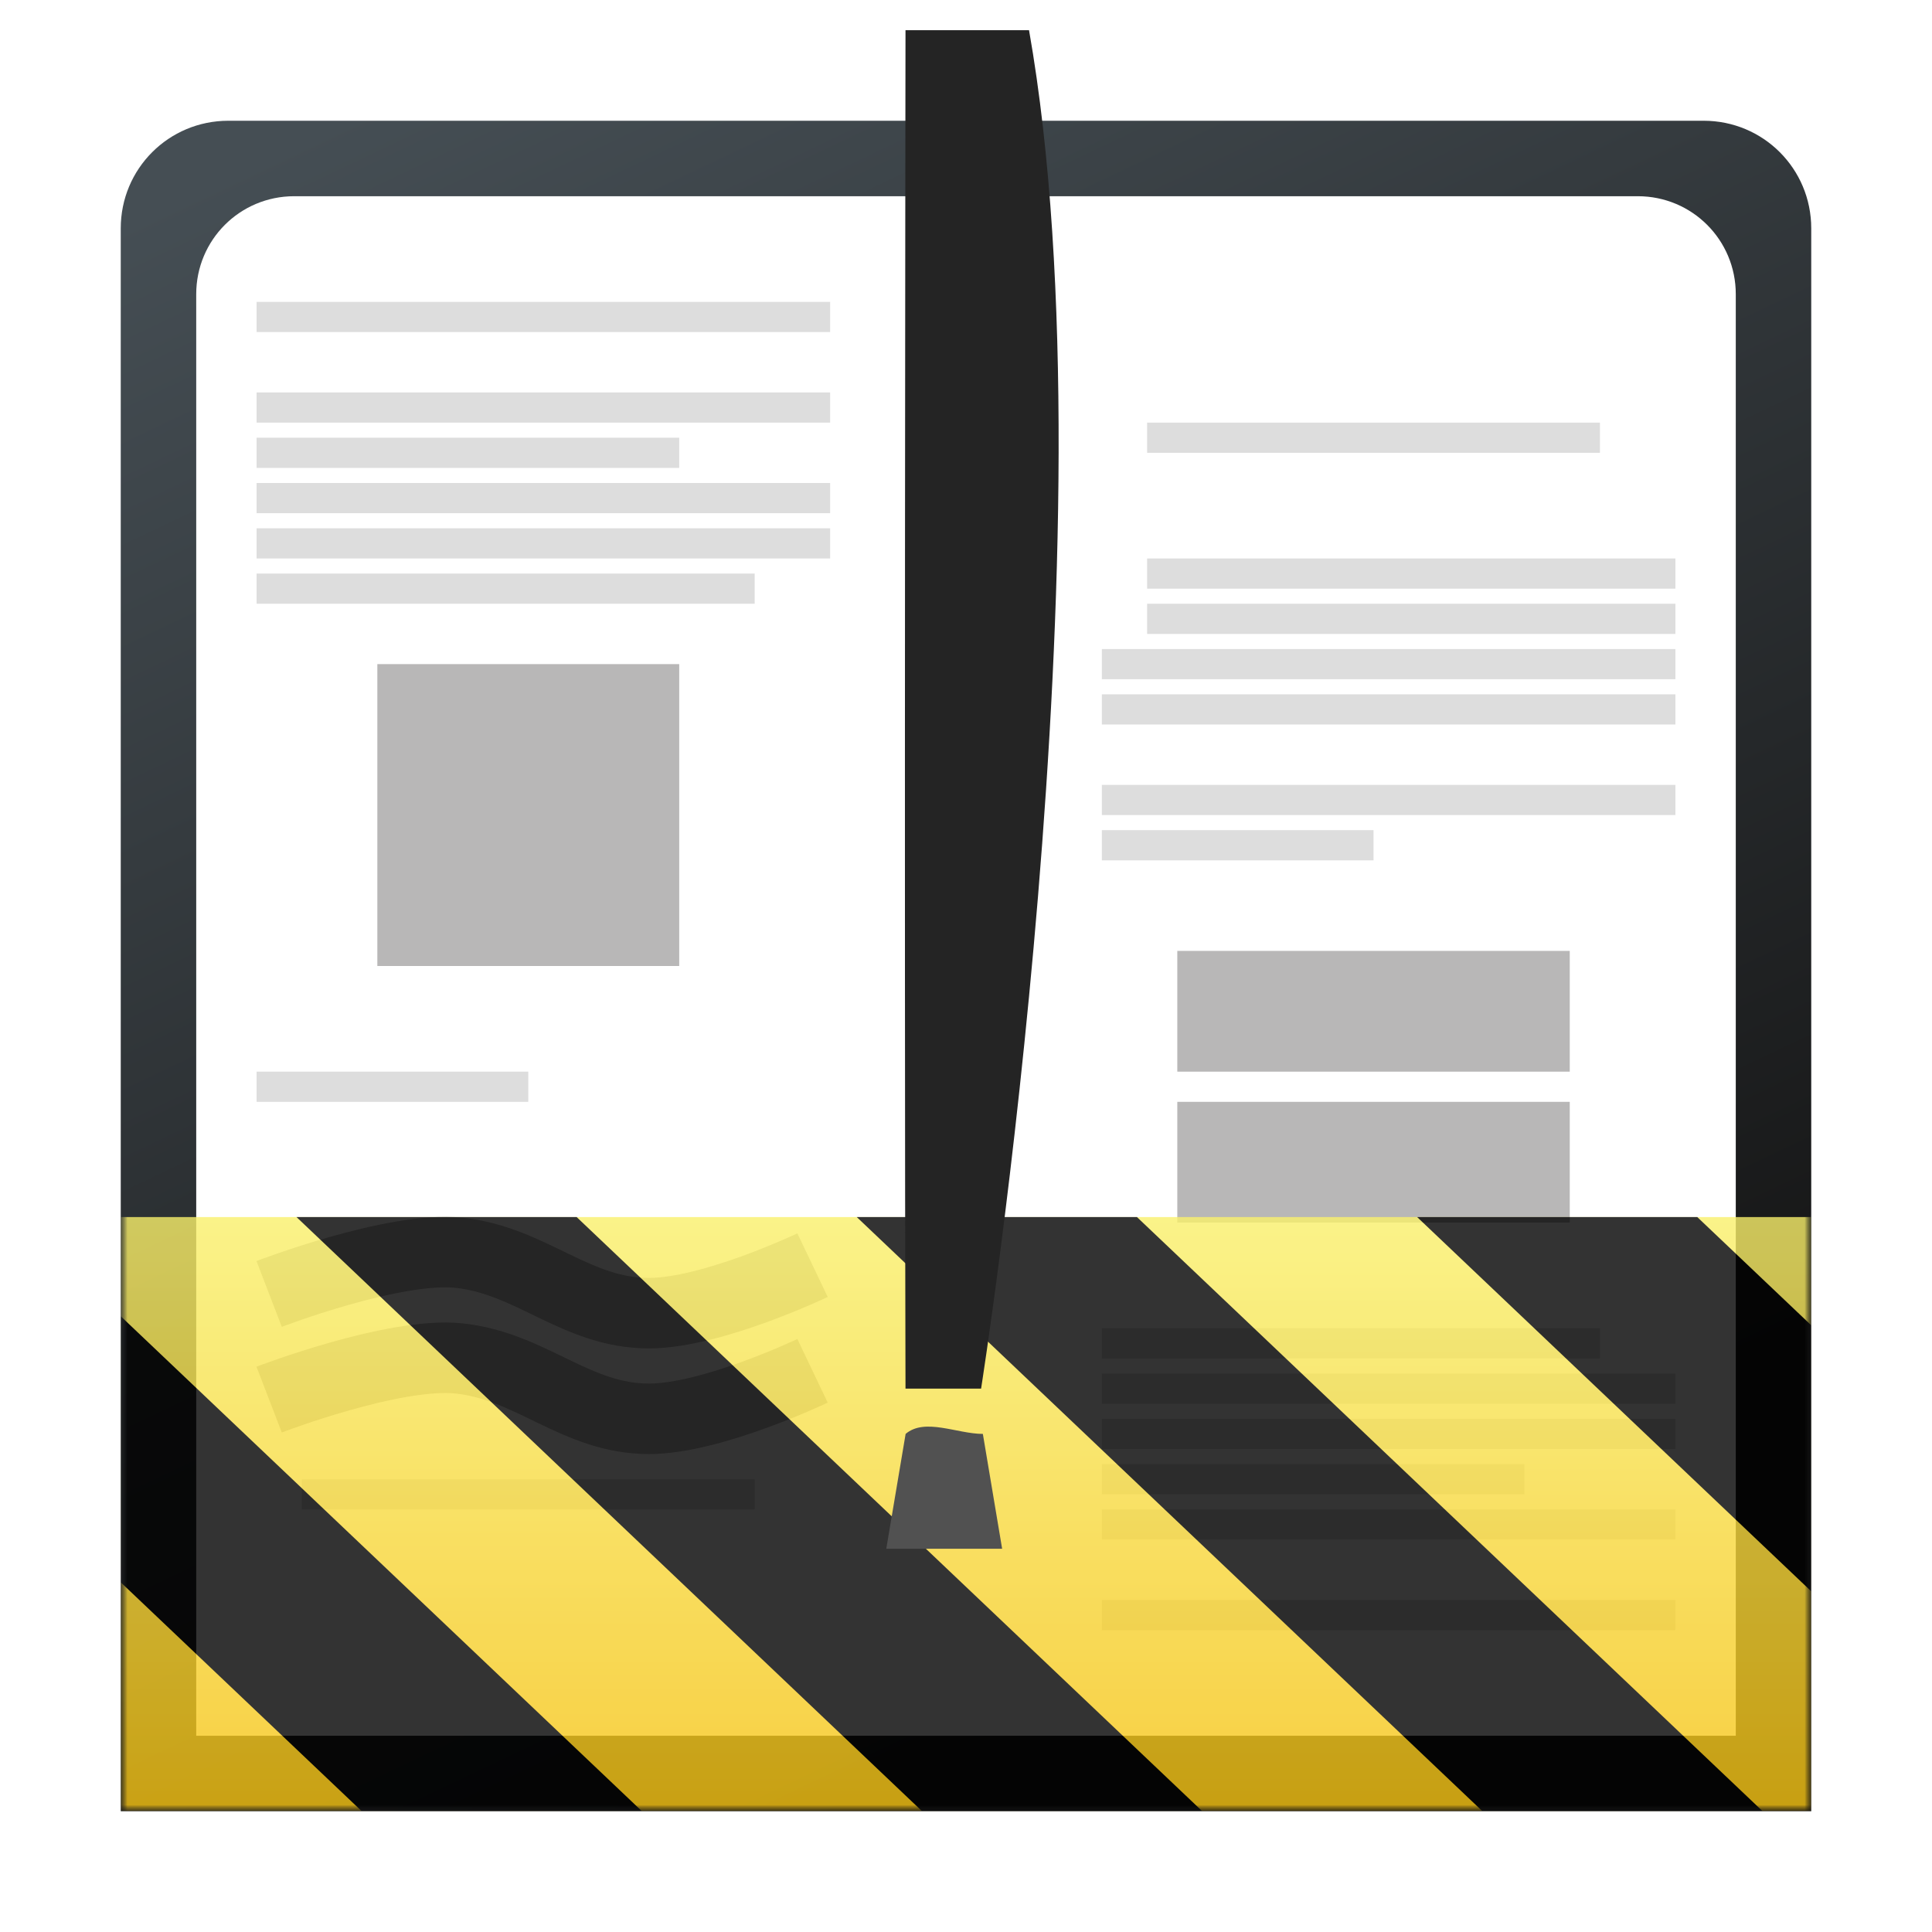 <?xml version="1.0" encoding="UTF-8" standalone="no"?>
<svg
   height="128px"
   viewBox="0 0 128 128"
   width="128px"
   version="1.1"
   id="svg76"
   xmlns:xlink="http://www.w3.org/1999/xlink"
   xmlns="http://www.w3.org/2000/svg"
   xmlns:svg="http://www.w3.org/2000/svg">
  <defs
     id="defs80">
    <linearGradient
       xlink:href="#a"
       id="linearGradient3593"
       x1="121.849"
       y1="90.859"
       x2="70.198"
       y2="-17.609"
       gradientUnits="userSpaceOnUse"
       gradientTransform="matrix(0.966,0,0,0.966,2.207,2.207)" />
    <linearGradient
       id="linearGradient3637"
       gradientUnits="userSpaceOnUse"
       x1="9"
       x2="119"
       y1="64"
       y2="64">
      <stop
         offset="0"
         stop-color="#151515"
         id="stop2-7" />
      <stop
         offset="1"
         stop-color="#1e282e"
         id="stop4-5" />
    </linearGradient>
    <linearGradient
       id="linearGradient930"
       gradientUnits="userSpaceOnUse"
       x1="13"
       x2="115"
       y1="64"
       y2="64">
      <stop
         offset="0"
         stop-color="#1e282e"
         id="stop7-3" />
      <stop
         offset="1"
         stop-color="#5a6368"
         id="stop9-6" />
    </linearGradient>
    <filter
       style="color-interpolation-filters:sRGB;"
       id="filter3642"
       x="-0.08"
       y="-0.08"
       width="1.16"
       height="1.16">
      <feFlood
         flood-opacity="1"
         flood-color="rgb(18,18,18)"
         result="flood"
         id="feFlood3632" />
      <feComposite
         in="flood"
         in2="SourceGraphic"
         operator="in"
         result="composite1"
         id="feComposite3634" />
      <feGaussianBlur
         in="composite1"
         stdDeviation="3.4"
         result="blur"
         id="feGaussianBlur3636" />
      <feOffset
         dx="-1.94289e-16"
         dy="1.38778e-16"
         result="offset"
         id="feOffset3638" />
      <feComposite
         in="SourceGraphic"
         in2="offset"
         operator="over"
         result="composite2"
         id="feComposite3640" />
    </filter>
    <filter
       style="color-interpolation-filters:sRGB"
       id="filter3642-3"
       x="-0.08"
       y="-0.08"
       width="1.16"
       height="1.16">
      <feFlood
         flood-opacity="1"
         flood-color="rgb(18,18,18)"
         result="flood"
         id="feFlood3632-5" />
      <feComposite
         in="flood"
         in2="SourceGraphic"
         operator="in"
         result="composite1"
         id="feComposite3634-6" />
      <feGaussianBlur
         in="composite1"
         stdDeviation="3.4"
         result="blur"
         id="feGaussianBlur3636-2" />
      <feOffset
         dx="-1.94289e-16"
         dy="1.38778e-16"
         result="offset"
         id="feOffset3638-9" />
      <feComposite
         in="SourceGraphic"
         in2="offset"
         operator="over"
         result="composite2"
         id="feComposite3640-1" />
    </filter>
    <linearGradient
       id="linearGradient18408"
       gradientUnits="userSpaceOnUse"
       x1="9"
       x2="119"
       y1="64"
       y2="64">
      <stop
         offset="0"
         stop-color="#151515"
         id="stop2-70" />
      <stop
         offset="1"
         stop-color="#1e282e"
         id="stop4-9"
         style="stop-color:#454e54;stop-opacity:1" />
    </linearGradient>
    <filter
       id="alpha"
       filterUnits="objectBoundingBox"
       x="0"
       y="0"
       width="1"
       height="1">
      <feColorMatrix
         type="matrix"
         in="SourceGraphic"
         values="0 0 0 0 1 0 0 0 0 1 0 0 0 0 1 0 0 0 1 0"
         id="feColorMatrix1099" />
    </filter>
    <mask
       id="mask0">
      <g
         filter="url(#alpha)"
         id="g1104">
        <rect
           x="0"
           y="0"
           width="128"
           height="128"
           style="fill:rgb(0%,0%,0%);fill-opacity:0.1;stroke:none;"
           id="rect1102" />
      </g>
    </mask>
    <clipPath
       id="clip1">
      <rect
         x="0"
         y="0"
         width="192"
         height="152"
         id="rect1107" />
    </clipPath>
    <g
       id="surface10726"
       clip-path="url(#clip1)">
      <path
         style="fill:none;stroke-width:0.99;stroke-linecap:butt;stroke-linejoin:miter;stroke:rgb(0%,0%,0%);stroke-opacity:1;stroke-dasharray:0.99,0.99;stroke-miterlimit:4;"
         d="M 123.504 236 C 123.504 268.863 96.863 295.504 64 295.504 C 31.137 295.504 4.496 268.863 4.496 236 C 4.496 203.137 31.137 176.496 64 176.496 C 96.863 176.496 123.504 203.137 123.504 236 Z M 123.504 236 "
         transform="matrix(1,0,0,1,8,-156)"
         id="path1110" />
    </g>
    <mask
       id="mask1">
      <g
         filter="url(#alpha)"
         id="g1115">
        <rect
           x="0"
           y="0"
           width="128"
           height="128"
           style="fill:rgb(0%,0%,0%);fill-opacity:0.1;stroke:none;"
           id="rect1113" />
      </g>
    </mask>
    <clipPath
       id="clip2">
      <rect
         x="0"
         y="0"
         width="192"
         height="152"
         id="rect1118" />
    </clipPath>
    <g
       id="surface10729"
       clip-path="url(#clip2)">
      <path
         style="fill:none;stroke-width:0.99;stroke-linecap:butt;stroke-linejoin:miter;stroke:rgb(0%,0%,0%);stroke-opacity:1;stroke-dasharray:0.99,0.99;stroke-miterlimit:4;"
         d="M 29.195 180.496 L 98.805 180.496 C 103.609 180.496 107.504 184.047 107.504 188.426 L 107.504 283.574 C 107.504 287.953 103.609 291.504 98.805 291.504 L 29.195 291.504 C 24.391 291.504 20.496 287.953 20.496 283.574 L 20.496 188.426 C 20.496 184.047 24.391 180.496 29.195 180.496 Z M 29.195 180.496 "
         transform="matrix(1,0,0,1,8,-156)"
         id="path1121" />
    </g>
    <mask
       id="mask2">
      <g
         filter="url(#alpha)"
         id="g1126">
        <rect
           x="0"
           y="0"
           width="128"
           height="128"
           style="fill:rgb(0%,0%,0%);fill-opacity:0.1;stroke:none;"
           id="rect1124" />
      </g>
    </mask>
    <clipPath
       id="clip3">
      <rect
         x="0"
         y="0"
         width="192"
         height="152"
         id="rect1129" />
    </clipPath>
    <g
       id="surface10732"
       clip-path="url(#clip3)">
      <path
         style="fill:none;stroke-width:0.99;stroke-linecap:butt;stroke-linejoin:miter;stroke:rgb(0%,0%,0%);stroke-opacity:1;stroke-dasharray:0.99,0.99;stroke-miterlimit:4;"
         d="M 20.418 184.496 L 107.582 184.496 C 111.957 184.496 115.504 188.043 115.504 192.418 L 115.504 279.582 C 115.504 283.957 111.957 287.504 107.582 287.504 L 20.418 287.504 C 16.043 287.504 12.496 283.957 12.496 279.582 L 12.496 192.418 C 12.496 188.043 16.043 184.496 20.418 184.496 Z M 20.418 184.496 "
         transform="matrix(1,0,0,1,8,-156)"
         id="path1132" />
    </g>
    <mask
       id="mask3">
      <g
         filter="url(#alpha)"
         id="g1137">
        <rect
           x="0"
           y="0"
           width="128"
           height="128"
           style="fill:rgb(0%,0%,0%);fill-opacity:0.1;stroke:none;"
           id="rect1135" />
      </g>
    </mask>
    <clipPath
       id="clip4">
      <rect
         x="0"
         y="0"
         width="192"
         height="152"
         id="rect1140" />
    </clipPath>
    <g
       id="surface10735"
       clip-path="url(#clip4)">
      <path
         style="fill:none;stroke-width:0.99;stroke-linecap:butt;stroke-linejoin:miter;stroke:rgb(0%,0%,0%);stroke-opacity:1;stroke-dasharray:0.99,0.99;stroke-miterlimit:4;"
         d="M 16.426 200.496 L 111.574 200.496 C 115.953 200.496 119.504 204.391 119.504 209.195 L 119.504 278.805 C 119.504 283.609 115.953 287.504 111.574 287.504 L 16.426 287.504 C 12.047 287.504 8.496 283.609 8.496 278.805 L 8.496 209.195 C 8.496 204.391 12.047 200.496 16.426 200.496 Z M 16.426 200.496 "
         transform="matrix(1,0,0,1,8,-156)"
         id="path1143" />
    </g>
    <mask
       id="mask5">
      <g
         filter="url(#alpha)"
         id="g1148">
        <rect
           x="0"
           y="0"
           width="128"
           height="128"
           style="fill:rgb(0%,0%,0%);fill-opacity:0.1;stroke:none;"
           id="rect1146" />
      </g>
    </mask>
    <clipPath
       id="clip7">
      <rect
         x="0"
         y="0"
         width="192"
         height="152"
         id="rect1151" />
    </clipPath>
    <g
       id="g1156"
       clip-path="url(#clip7)">
      <path
         style="fill:none;stroke-width:0.99;stroke-linecap:butt;stroke-linejoin:miter;stroke:rgb(0%,0%,0%);stroke-opacity:1;stroke-dasharray:0.99,0.99;stroke-miterlimit:4;"
         d="M 123.504 236 C 123.504 268.863 96.863 295.504 64 295.504 C 31.137 295.504 4.496 268.863 4.496 236 C 4.496 203.137 31.137 176.496 64 176.496 C 96.863 176.496 123.504 203.137 123.504 236 Z M 123.504 236 "
         transform="matrix(1,0,0,1,8,-156)"
         id="path1154" />
    </g>
    <mask
       id="mask6">
      <g
         filter="url(#alpha)"
         id="g1160">
        <rect
           x="0"
           y="0"
           width="128"
           height="128"
           style="fill:rgb(0%,0%,0%);fill-opacity:0.1;stroke:none;"
           id="rect1158" />
      </g>
    </mask>
    <clipPath
       id="clip8">
      <rect
         x="0"
         y="0"
         width="192"
         height="152"
         id="rect1163" />
    </clipPath>
    <g
       id="g1168"
       clip-path="url(#clip8)">
      <path
         style="fill:none;stroke-width:0.99;stroke-linecap:butt;stroke-linejoin:miter;stroke:rgb(0%,0%,0%);stroke-opacity:1;stroke-dasharray:0.99,0.99;stroke-miterlimit:4;"
         d="M 29.195 180.496 L 98.805 180.496 C 103.609 180.496 107.504 184.047 107.504 188.426 L 107.504 283.574 C 107.504 287.953 103.609 291.504 98.805 291.504 L 29.195 291.504 C 24.391 291.504 20.496 287.953 20.496 283.574 L 20.496 188.426 C 20.496 184.047 24.391 180.496 29.195 180.496 Z M 29.195 180.496 "
         transform="matrix(1,0,0,1,8,-156)"
         id="path1166" />
    </g>
    <mask
       id="mask7">
      <g
         filter="url(#alpha)"
         id="g1172">
        <rect
           x="0"
           y="0"
           width="128"
           height="128"
           style="fill:rgb(0%,0%,0%);fill-opacity:0.1;stroke:none;"
           id="rect1170" />
      </g>
    </mask>
    <clipPath
       id="clip9">
      <rect
         x="0"
         y="0"
         width="192"
         height="152"
         id="rect1175" />
    </clipPath>
    <g
       id="g1180"
       clip-path="url(#clip9)">
      <path
         style="fill:none;stroke-width:0.99;stroke-linecap:butt;stroke-linejoin:miter;stroke:rgb(0%,0%,0%);stroke-opacity:1;stroke-dasharray:0.99,0.99;stroke-miterlimit:4;"
         d="M 20.418 184.496 L 107.582 184.496 C 111.957 184.496 115.504 188.043 115.504 192.418 L 115.504 279.582 C 115.504 283.957 111.957 287.504 107.582 287.504 L 20.418 287.504 C 16.043 287.504 12.496 283.957 12.496 279.582 L 12.496 192.418 C 12.496 188.043 16.043 184.496 20.418 184.496 Z M 20.418 184.496 "
         transform="matrix(1,0,0,1,8,-156)"
         id="path1178" />
    </g>
    <mask
       id="mask8">
      <g
         filter="url(#alpha)"
         id="g1184">
        <rect
           x="0"
           y="0"
           width="128"
           height="128"
           style="fill:rgb(0%,0%,0%);fill-opacity:0.1;stroke:none;"
           id="rect1182" />
      </g>
    </mask>
    <clipPath
       id="clip10">
      <rect
         x="0"
         y="0"
         width="192"
         height="152"
         id="rect1187" />
    </clipPath>
    <g
       id="g1192"
       clip-path="url(#clip10)">
      <path
         style="fill:none;stroke-width:0.99;stroke-linecap:butt;stroke-linejoin:miter;stroke:rgb(0%,0%,0%);stroke-opacity:1;stroke-dasharray:0.99,0.99;stroke-miterlimit:4;"
         d="M 16.426 200.496 L 111.574 200.496 C 115.953 200.496 119.504 204.391 119.504 209.195 L 119.504 278.805 C 119.504 283.609 115.953 287.504 111.574 287.504 L 16.426 287.504 C 12.047 287.504 8.496 283.609 8.496 278.805 L 8.496 209.195 C 8.496 204.391 12.047 200.496 16.426 200.496 Z M 16.426 200.496 "
         transform="matrix(1,0,0,1,8,-156)"
         id="path1190" />
    </g>
    <clipPath
       id="clip6">
      <rect
         x="0"
         y="0"
         width="128"
         height="128"
         id="rect1194" />
    </clipPath>
    <g
       id="surface10750"
       clip-path="url(#clip6)">
      <rect
         x="0"
         y="0"
         width="128"
         height="128"
         style="fill:rgb(94.118%,94.118%,94.118%);fill-opacity:1;stroke:none;"
         id="rect1197" />
      <use
         xlink:href="#surface10726"
         transform="matrix(1,0,0,1,-8,-16)"
         mask="url(#mask5)"
         id="use1199" />
      <use
         xlink:href="#surface10729"
         transform="matrix(1,0,0,1,-8,-16)"
         mask="url(#mask6)"
         id="use1201" />
      <use
         xlink:href="#surface10732"
         transform="matrix(1,0,0,1,-8,-16)"
         mask="url(#mask7)"
         id="use1203" />
      <use
         xlink:href="#surface10735"
         transform="matrix(1,0,0,1,-8,-16)"
         mask="url(#mask8)"
         id="use1205" />
      <path
         style="fill:none;stroke-width:2;stroke-linecap:butt;stroke-linejoin:miter;stroke:rgb(38.431%,62.745%,91.765%);stroke-opacity:1;stroke-miterlimit:4;"
         d="M 0 289 L 128 289 "
         transform="matrix(1,0,0,1,0,-172)"
         id="path1207" />
    </g>
    <clipPath
       id="clip5">
      <rect
         x="0"
         y="0"
         width="128"
         height="128"
         id="rect1210" />
    </clipPath>
    <g
       id="surface10753"
       clip-path="url(#clip5)"
       filter="url(#alpha)">
      <use
         xlink:href="#surface10750"
         id="use1213" />
    </g>
    <mask
       id="mask4">
      <use
         xlink:href="#surface10753"
         id="use1216" />
    </mask>
    <mask
       id="mask9">
      <g
         filter="url(#alpha)"
         id="g1221">
        <rect
           x="0"
           y="0"
           width="128"
           height="128"
           style="fill:rgb(0%,0%,0%);fill-opacity:0.8;stroke:none;"
           id="rect1219" />
      </g>
    </mask>
    <linearGradient
       id="linear0"
       gradientUnits="userSpaceOnUse"
       x1="300"
       y1="235"
       x2="428"
       y2="235"
       gradientTransform="matrix(0,0.37,-0.985,0,295.385,-30.36)">
      <stop
         offset="0"
         style="stop-color:rgb(97.647%,94.118%,41.961%);stop-opacity:1;"
         id="stop1224" />
      <stop
         offset="1"
         style="stop-color:rgb(96.078%,76.078%,6.667%);stop-opacity:1;"
         id="stop1226" />
    </linearGradient>
    <clipPath
       id="clip12">
      <rect
         x="0"
         y="0"
         width="128"
         height="128"
         id="rect1229" />
    </clipPath>
    <g
       id="surface10747"
       clip-path="url(#clip12)">
      <path
         style=" stroke:none;fill-rule:nonzero;fill:url(#linear0);"
         d="M 128 80.641 L 128 128 L 0 128 L 0 80.641 Z M 128 80.641 "
         id="path1232" />
      <path
         style=" stroke:none;fill-rule:nonzero;fill:rgb(0%,0%,0%);fill-opacity:1;"
         d="M 13.309 80.641 L 60.664 128 L 81.879 128 L 34.52 80.641 Z M 55.73 80.641 L 103.094 128 L 124.309 128 L 76.945 80.641 Z M 98.16 80.641 L 128 110.48 L 128 89.27 L 119.371 80.641 Z M 0 88.547 L 0 109.762 L 18.238 128 L 39.453 128 Z M 0 88.547 "
         id="path1234" />
    </g>
    <clipPath
       id="clip11">
      <rect
         x="0"
         y="0"
         width="128"
         height="128"
         id="rect1237" />
    </clipPath>
    <g
       id="surface10752"
       clip-path="url(#clip11)">
      <use
         xlink:href="#surface10747"
         mask="url(#mask9)"
         id="use1240" />
    </g>
    <filter
       id="alpha-5"
       filterUnits="objectBoundingBox"
       x="0"
       y="0"
       width="1"
       height="1">
      <feColorMatrix
         type="matrix"
         in="SourceGraphic"
         values="0 0 0 0 1 0 0 0 0 1 0 0 0 0 1 0 0 0 1 0"
         id="feColorMatrix2062" />
    </filter>
    <mask
       id="mask0-6">
      <g
         filter="url(#alpha)"
         id="g2067"
         style="filter:url(#alpha-5)">
        <rect
           x="0"
           y="0"
           width="128"
           height="128"
           style="fill:rgb(0%,0%,0%);fill-opacity:0.1;stroke:none;"
           id="rect2065" />
      </g>
    </mask>
    <clipPath
       id="clip1-2">
      <rect
         x="0"
         y="0"
         width="192"
         height="152"
         id="rect2070" />
    </clipPath>
    <g
       id="surface10726-9"
       clip-path="url(#clip1-2)">
      <path
         style="fill:none;stroke-width:0.99;stroke-linecap:butt;stroke-linejoin:miter;stroke:rgb(0%,0%,0%);stroke-opacity:1;stroke-dasharray:0.99,0.99;stroke-miterlimit:4;"
         d="M 123.504 236 C 123.504 268.863 96.863 295.504 64 295.504 C 31.137 295.504 4.496 268.863 4.496 236 C 4.496 203.137 31.137 176.496 64 176.496 C 96.863 176.496 123.504 203.137 123.504 236 Z M 123.504 236 "
         transform="matrix(1,0,0,1,8,-156)"
         id="path2073" />
    </g>
    <mask
       id="mask1-1">
      <g
         filter="url(#alpha)"
         id="g2078"
         style="filter:url(#alpha-5)">
        <rect
           x="0"
           y="0"
           width="128"
           height="128"
           style="fill:rgb(0%,0%,0%);fill-opacity:0.1;stroke:none;"
           id="rect2076" />
      </g>
    </mask>
    <clipPath
       id="clip2-2">
      <rect
         x="0"
         y="0"
         width="192"
         height="152"
         id="rect2081" />
    </clipPath>
    <g
       id="surface10729-7"
       clip-path="url(#clip2-2)">
      <path
         style="fill:none;stroke-width:0.99;stroke-linecap:butt;stroke-linejoin:miter;stroke:rgb(0%,0%,0%);stroke-opacity:1;stroke-dasharray:0.99,0.99;stroke-miterlimit:4;"
         d="M 29.195 180.496 L 98.805 180.496 C 103.609 180.496 107.504 184.047 107.504 188.426 L 107.504 283.574 C 107.504 287.953 103.609 291.504 98.805 291.504 L 29.195 291.504 C 24.391 291.504 20.496 287.953 20.496 283.574 L 20.496 188.426 C 20.496 184.047 24.391 180.496 29.195 180.496 Z M 29.195 180.496 "
         transform="matrix(1,0,0,1,8,-156)"
         id="path2084" />
    </g>
    <mask
       id="mask2-0">
      <g
         filter="url(#alpha)"
         id="g2089"
         style="filter:url(#alpha-5)">
        <rect
           x="0"
           y="0"
           width="128"
           height="128"
           style="fill:rgb(0%,0%,0%);fill-opacity:0.1;stroke:none;"
           id="rect2087" />
      </g>
    </mask>
    <clipPath
       id="clip3-9">
      <rect
         x="0"
         y="0"
         width="192"
         height="152"
         id="rect2092" />
    </clipPath>
    <g
       id="surface10732-3"
       clip-path="url(#clip3-9)">
      <path
         style="fill:none;stroke-width:0.99;stroke-linecap:butt;stroke-linejoin:miter;stroke:rgb(0%,0%,0%);stroke-opacity:1;stroke-dasharray:0.99,0.99;stroke-miterlimit:4;"
         d="M 20.418 184.496 L 107.582 184.496 C 111.957 184.496 115.504 188.043 115.504 192.418 L 115.504 279.582 C 115.504 283.957 111.957 287.504 107.582 287.504 L 20.418 287.504 C 16.043 287.504 12.496 283.957 12.496 279.582 L 12.496 192.418 C 12.496 188.043 16.043 184.496 20.418 184.496 Z M 20.418 184.496 "
         transform="matrix(1,0,0,1,8,-156)"
         id="path2095" />
    </g>
    <mask
       id="mask3-6">
      <g
         filter="url(#alpha)"
         id="g2100"
         style="filter:url(#alpha-5)">
        <rect
           x="0"
           y="0"
           width="128"
           height="128"
           style="fill:rgb(0%,0%,0%);fill-opacity:0.1;stroke:none;"
           id="rect2098" />
      </g>
    </mask>
    <clipPath
       id="clip4-0">
      <rect
         x="0"
         y="0"
         width="192"
         height="152"
         id="rect2103" />
    </clipPath>
    <g
       id="surface10735-6"
       clip-path="url(#clip4-0)">
      <path
         style="fill:none;stroke-width:0.99;stroke-linecap:butt;stroke-linejoin:miter;stroke:rgb(0%,0%,0%);stroke-opacity:1;stroke-dasharray:0.99,0.99;stroke-miterlimit:4;"
         d="M 16.426 200.496 L 111.574 200.496 C 115.953 200.496 119.504 204.391 119.504 209.195 L 119.504 278.805 C 119.504 283.609 115.953 287.504 111.574 287.504 L 16.426 287.504 C 12.047 287.504 8.496 283.609 8.496 278.805 L 8.496 209.195 C 8.496 204.391 12.047 200.496 16.426 200.496 Z M 16.426 200.496 "
         transform="matrix(1,0,0,1,8,-156)"
         id="path2106" />
    </g>
    <mask
       id="mask5-2">
      <g
         filter="url(#alpha)"
         id="g2111"
         style="filter:url(#alpha-5)">
        <rect
           x="0"
           y="0"
           width="128"
           height="128"
           style="fill:rgb(0%,0%,0%);fill-opacity:0.1;stroke:none;"
           id="rect2109" />
      </g>
    </mask>
    <clipPath
       id="clip7-6">
      <rect
         x="0"
         y="0"
         width="192"
         height="152"
         id="rect2114" />
    </clipPath>
    <g
       id="g2119"
       clip-path="url(#clip7-6)">
      <path
         style="fill:none;stroke-width:0.99;stroke-linecap:butt;stroke-linejoin:miter;stroke:rgb(0%,0%,0%);stroke-opacity:1;stroke-dasharray:0.99,0.99;stroke-miterlimit:4;"
         d="M 123.504 236 C 123.504 268.863 96.863 295.504 64 295.504 C 31.137 295.504 4.496 268.863 4.496 236 C 4.496 203.137 31.137 176.496 64 176.496 C 96.863 176.496 123.504 203.137 123.504 236 Z M 123.504 236 "
         transform="matrix(1,0,0,1,8,-156)"
         id="path2117" />
    </g>
    <mask
       id="mask6-1">
      <g
         filter="url(#alpha)"
         id="g2123"
         style="filter:url(#alpha-5)">
        <rect
           x="0"
           y="0"
           width="128"
           height="128"
           style="fill:rgb(0%,0%,0%);fill-opacity:0.1;stroke:none;"
           id="rect2121" />
      </g>
    </mask>
    <clipPath
       id="clip8-8">
      <rect
         x="0"
         y="0"
         width="192"
         height="152"
         id="rect2126" />
    </clipPath>
    <g
       id="g2131"
       clip-path="url(#clip8-8)">
      <path
         style="fill:none;stroke-width:0.99;stroke-linecap:butt;stroke-linejoin:miter;stroke:rgb(0%,0%,0%);stroke-opacity:1;stroke-dasharray:0.99,0.99;stroke-miterlimit:4;"
         d="M 29.195 180.496 L 98.805 180.496 C 103.609 180.496 107.504 184.047 107.504 188.426 L 107.504 283.574 C 107.504 287.953 103.609 291.504 98.805 291.504 L 29.195 291.504 C 24.391 291.504 20.496 287.953 20.496 283.574 L 20.496 188.426 C 20.496 184.047 24.391 180.496 29.195 180.496 Z M 29.195 180.496 "
         transform="matrix(1,0,0,1,8,-156)"
         id="path2129" />
    </g>
    <mask
       id="mask7-7">
      <g
         filter="url(#alpha)"
         id="g2135"
         style="filter:url(#alpha-5)">
        <rect
           x="0"
           y="0"
           width="128"
           height="128"
           style="fill:rgb(0%,0%,0%);fill-opacity:0.1;stroke:none;"
           id="rect2133" />
      </g>
    </mask>
    <clipPath
       id="clip9-9">
      <rect
         x="0"
         y="0"
         width="192"
         height="152"
         id="rect2138" />
    </clipPath>
    <g
       id="g2143"
       clip-path="url(#clip9-9)">
      <path
         style="fill:none;stroke-width:0.99;stroke-linecap:butt;stroke-linejoin:miter;stroke:rgb(0%,0%,0%);stroke-opacity:1;stroke-dasharray:0.99,0.99;stroke-miterlimit:4;"
         d="M 20.418 184.496 L 107.582 184.496 C 111.957 184.496 115.504 188.043 115.504 192.418 L 115.504 279.582 C 115.504 283.957 111.957 287.504 107.582 287.504 L 20.418 287.504 C 16.043 287.504 12.496 283.957 12.496 279.582 L 12.496 192.418 C 12.496 188.043 16.043 184.496 20.418 184.496 Z M 20.418 184.496 "
         transform="matrix(1,0,0,1,8,-156)"
         id="path2141" />
    </g>
    <mask
       id="mask8-2">
      <g
         filter="url(#alpha)"
         id="g2147"
         style="filter:url(#alpha-5)">
        <rect
           x="0"
           y="0"
           width="128"
           height="128"
           style="fill:rgb(0%,0%,0%);fill-opacity:0.1;stroke:none;"
           id="rect2145" />
      </g>
    </mask>
    <clipPath
       id="clip10-0">
      <rect
         x="0"
         y="0"
         width="192"
         height="152"
         id="rect2150" />
    </clipPath>
    <g
       id="g2155"
       clip-path="url(#clip10-0)">
      <path
         style="fill:none;stroke-width:0.99;stroke-linecap:butt;stroke-linejoin:miter;stroke:rgb(0%,0%,0%);stroke-opacity:1;stroke-dasharray:0.99,0.99;stroke-miterlimit:4;"
         d="M 16.426 200.496 L 111.574 200.496 C 115.953 200.496 119.504 204.391 119.504 209.195 L 119.504 278.805 C 119.504 283.609 115.953 287.504 111.574 287.504 L 16.426 287.504 C 12.047 287.504 8.496 283.609 8.496 278.805 L 8.496 209.195 C 8.496 204.391 12.047 200.496 16.426 200.496 Z M 16.426 200.496 "
         transform="matrix(1,0,0,1,8,-156)"
         id="path2153" />
    </g>
    <clipPath
       id="clip6-2">
      <rect
         x="0"
         y="0"
         width="128"
         height="128"
         id="rect2157" />
    </clipPath>
    <g
       id="surface10750-3"
       clip-path="url(#clip6-2)">
      <rect
         x="0"
         y="0"
         width="128"
         height="128"
         style="fill:rgb(94.118%,94.118%,94.118%);fill-opacity:1;stroke:none;"
         id="rect2160" />
      <use
         xlink:href="#surface10726-9"
         transform="matrix(1,0,0,1,-8,-16)"
         mask="url(#mask5-2)"
         id="use2162" />
      <use
         xlink:href="#surface10729-7"
         transform="matrix(1,0,0,1,-8,-16)"
         mask="url(#mask6-1)"
         id="use2164" />
      <use
         xlink:href="#surface10732-3"
         transform="matrix(1,0,0,1,-8,-16)"
         mask="url(#mask7-7)"
         id="use2166" />
      <use
         xlink:href="#surface10735-6"
         transform="matrix(1,0,0,1,-8,-16)"
         mask="url(#mask8-2)"
         id="use2168" />
      <path
         style="fill:none;stroke-width:2;stroke-linecap:butt;stroke-linejoin:miter;stroke:rgb(38.431%,62.745%,91.765%);stroke-opacity:1;stroke-miterlimit:4;"
         d="M 0 289 L 128 289 "
         transform="matrix(1,0,0,1,0,-172)"
         id="path2170" />
    </g>
    <clipPath
       id="clip5-7">
      <rect
         x="0"
         y="0"
         width="128"
         height="128"
         id="rect2173" />
    </clipPath>
    <g
       id="surface10753-5"
       clip-path="url(#clip5-7)"
       filter="url(#alpha)"
       style="filter:url(#alpha-5)">
      <use
         xlink:href="#surface10750-3"
         id="use2176" />
    </g>
    <mask
       id="mask4-9">
      <use
         xlink:href="#surface10753-5"
         id="use2179" />
    </mask>
    <mask
       id="mask9-2">
      <g
         filter="url(#alpha)"
         id="g2184"
         style="filter:url(#alpha-5)">
        <rect
           x="0"
           y="0"
           width="128"
           height="128"
           style="fill:rgb(0%,0%,0%);fill-opacity:0.8;stroke:none;"
           id="rect2182" />
      </g>
    </mask>
    <clipPath
       id="clip12-2">
      <rect
         x="0"
         y="0"
         width="128"
         height="128"
         id="rect2192" />
    </clipPath>
    <g
       id="surface10747-8"
       clip-path="url(#clip12-2)">
      <path
         style=" stroke:none;fill-rule:nonzero;fill:url(#linear0);"
         d="M 128 80.641 L 128 128 L 0 128 L 0 80.641 Z M 128 80.641 "
         id="path2195" />
      <path
         style=" stroke:none;fill-rule:nonzero;fill:rgb(0%,0%,0%);fill-opacity:1;"
         d="M 13.309 80.641 L 60.664 128 L 81.879 128 L 34.52 80.641 Z M 55.73 80.641 L 103.094 128 L 124.309 128 L 76.945 80.641 Z M 98.16 80.641 L 128 110.48 L 128 89.27 L 119.371 80.641 Z M 0 88.547 L 0 109.762 L 18.238 128 L 39.453 128 Z M 0 88.547 "
         id="path2197" />
    </g>
    <clipPath
       id="clip11-9">
      <rect
         x="0"
         y="0"
         width="128"
         height="128"
         id="rect2200" />
    </clipPath>
    <g
       id="surface10752-7"
       clip-path="url(#clip11-9)">
      <use
         xlink:href="#surface10747-8"
         mask="url(#mask9-2)"
         id="use2203" />
    </g>
  </defs>
  <linearGradient
     id="a"
     gradientUnits="userSpaceOnUse"
     x1="9"
     x2="119"
     y1="64"
     y2="64">
    <stop
       offset="0"
       stop-color="#151515"
       id="stop2" />
    <stop
       offset="1"
       stop-color="#1e282e"
       id="stop4"
       style="stop-color:#454e54;stop-opacity:1" />
  </linearGradient>
  <linearGradient
     id="b"
     gradientUnits="userSpaceOnUse"
     x1="13"
     x2="115"
     y1="64"
     y2="64">
    <stop
       offset="0"
       stop-color="#1e282e"
       id="stop7" />
    <stop
       offset="1"
       stop-color="#5a6368"
       id="stop9" />
  </linearGradient>
  <path
     id="rect3468"
     style="fill:url(#linearGradient3593);fill-opacity:1;stroke:none;stroke-width:1.018"
     d="m 15.127,8 h 97.745 c 3.949,0 7.127,3.179 7.127,7.127 0,34.958 0,69.915 0,104.873 H 8 c 0,-34.958 0,-69.915 0,-104.873 0,-3.949 3.179,-7.127 7.127,-7.127 z" />
  <path
     id="rect3468-3"
     style="fill:#ffffff;stroke-width:0.927;filter:url(#filter3642)"
     d="M 19.491,13 H 108.509 C 112.105,13 115,15.895 115,19.491 V 115 H 13 C 13,83.164 13,51.327 13,19.491 13,15.895 15.895,13 19.491,13 Z" />
  <g
     id="g18223">
    <g
       fill="#c9c9c9"
       id="g66"
       style="fill:#dddddd;fill-opacity:1">
      <path
         d="m 73 108 h 38 v -2 h -38 z m 0 0"
         id="path40"
         style="fill:#dddddd;fill-opacity:1" />
      <path
         d="m 73 102 h 38 v -2 h -38 z m 0 0"
         id="path42"
         style="fill:#dddddd;fill-opacity:1" />
      <path
         d="m 73 99 h 28 v -2 h -28 z m 0 0"
         id="path44"
         style="fill:#dddddd;fill-opacity:1" />
      <path
         d="m 73 57 h 18 v -2 h -18 z m 0 0"
         id="path46"
         style="fill:#dddddd;fill-opacity:1" />
      <path
         d="m 76 42 h 35 v -2 h -35 z m 0 0"
         id="path48"
         style="fill:#dddddd;fill-opacity:1" />
      <path
         d="m 76 39 h 35 v -2 h -35 z m 0 0"
         id="path50"
         style="fill:#dddddd;fill-opacity:1" />
      <path
         d="m 76 30 h 30 v -2 h -30 z m 0 0"
         id="path52"
         style="fill:#dddddd;fill-opacity:1" />
      <path
         d="m 73 90 h 33 v -2 h -33 z m 0 0"
         id="path54"
         style="fill:#dddddd;fill-opacity:1" />
      <path
         d="m 73 54 h 38 v -2 h -38 z m 0 0"
         id="path56"
         style="fill:#dddddd;fill-opacity:1" />
      <path
         d="m 73 45 h 38 v -2 h -38 z m 0 0"
         id="path58"
         style="fill:#dddddd;fill-opacity:1" />
      <path
         d="m 73 48 h 38 v -2 h -38 z m 0 0"
         id="path60"
         style="fill:#dddddd;fill-opacity:1" />
      <path
         d="m 111 96 h -38 v -2 h 38 z m 0 0"
         id="path62"
         style="fill:#dddddd;fill-opacity:1" />
      <path
         d="m 111 93 h -38 v -2 h 38 z m 0 0"
         id="path64"
         style="fill:#dddddd;fill-opacity:1" />
    </g>
    <path
       d="m 78 81 h 26 v -8 h -26 z m 0 0"
       fill="#a3a3a3"
       id="path68"
       style="fill:#b8b7b7;fill-opacity:1" />
    <path
       d="m 78 71 h 26 v -8 h -26 z m 0 0"
       fill="#a3a3a3"
       id="path70"
       style="fill:#b8b7b7;fill-opacity:1" />
  </g>
  <g
     id="g18205">
    <path
       d="m 17 20 h 38 v 2 h -38 z m 0 0"
       fill="#c9c9c9"
       id="path22"
       style="fill:#dddddd;fill-opacity:1" />
    <path
       d="m 17 26 h 38 v 2 h -38 z m 0 0"
       fill="#c9c9c9"
       id="path24"
       style="fill:#dddddd;fill-opacity:1" />
    <path
       d="m 17 29 h 28 v 2 h -28 z m 0 0"
       fill="#c9c9c9"
       id="path26"
       style="fill:#dddddd;fill-opacity:1" />
    <path
       d="m 17 71 h 18 v 2 h -18 z m 0 0"
       fill="#c9c9c9"
       id="path28"
       style="fill:#dddddd;fill-opacity:1" />
    <path
       d="m 20 98 h 30 v 2 h -30 z m 0 0"
       fill="#c9c9c9"
       id="path30"
       style="fill:#dddddd;fill-opacity:1" />
    <path
       d="m 17 38 h 33 v 2 h -33 z m 0 0"
       fill="#c9c9c9"
       id="path32"
       style="fill:#dddddd;fill-opacity:1" />
    <path
       d="m 55 32 h -38 v 2 h 38 z m 0 0"
       fill="#c9c9c9"
       id="path34"
       style="fill:#dddddd;fill-opacity:1" />
    <path
       d="m 55 35 h -38 v 2 h 38 z m 0 0"
       fill="#c9c9c9"
       id="path36"
       style="fill:#dddddd;fill-opacity:1" />
    <path
       d="m 25 44 h 20 v 20 h -20 z m 0 0"
       fill="#a3a3a3"
       id="path38"
       style="fill:#b8b7b7;fill-opacity:1;stroke:none;stroke-opacity:1" />
    <path
       d="m 17.832 85.727 s 8.277 -3.184 12.582 -2.727 c 4.805 0.512 7.742 4 12.586 4 c 4.168 0 10.832 -3.18 10.832 -3.18"
       fill="none"
       stroke="#c9c9c9"
       stroke-width="4.669"
       id="path72"
       style="fill:none;fill-opacity:1;stroke:#b8b7b7;stroke-opacity:1" />
    <path
       d="m 17.832 92.727 s 8.277 -3.184 12.582 -2.727 c 4.805 0.512 7.742 4 12.586 4 c 4.168 0 10.832 -3.18 10.832 -3.18"
       fill="none"
       stroke="#c9c9c9"
       stroke-width="4.669"
       id="path74"
       style="fill:none;fill-opacity:1;stroke:#b8b7b7;stroke-opacity:1" />
  </g>
  <use
     xlink:href="#surface10752-7"
     mask="url(#mask4-9)"
     id="use2220"
     x="0"
     y="0"
     width="100%"
     height="100%"
     transform="matrix(0.875,0,0,0.831,8,13.622)" />
  <g
     id="g18227">
    <path
       d="m 59.992 2 h 8.184 c 5.824 33 -3.176 90 -3.176 90 h -5.008 c -0.086 -30.91 0 -90 0 -90 z m 0 0"
       fill="#242424"
       id="path18" />
    <path
       d="m 60 95 c 1.277 -1.086 3.41 0 5.117 0 l 1.277 7.609 h -7.676 z m 0 0"
       fill="#515151"
       id="path20" />
  </g>
</svg>
